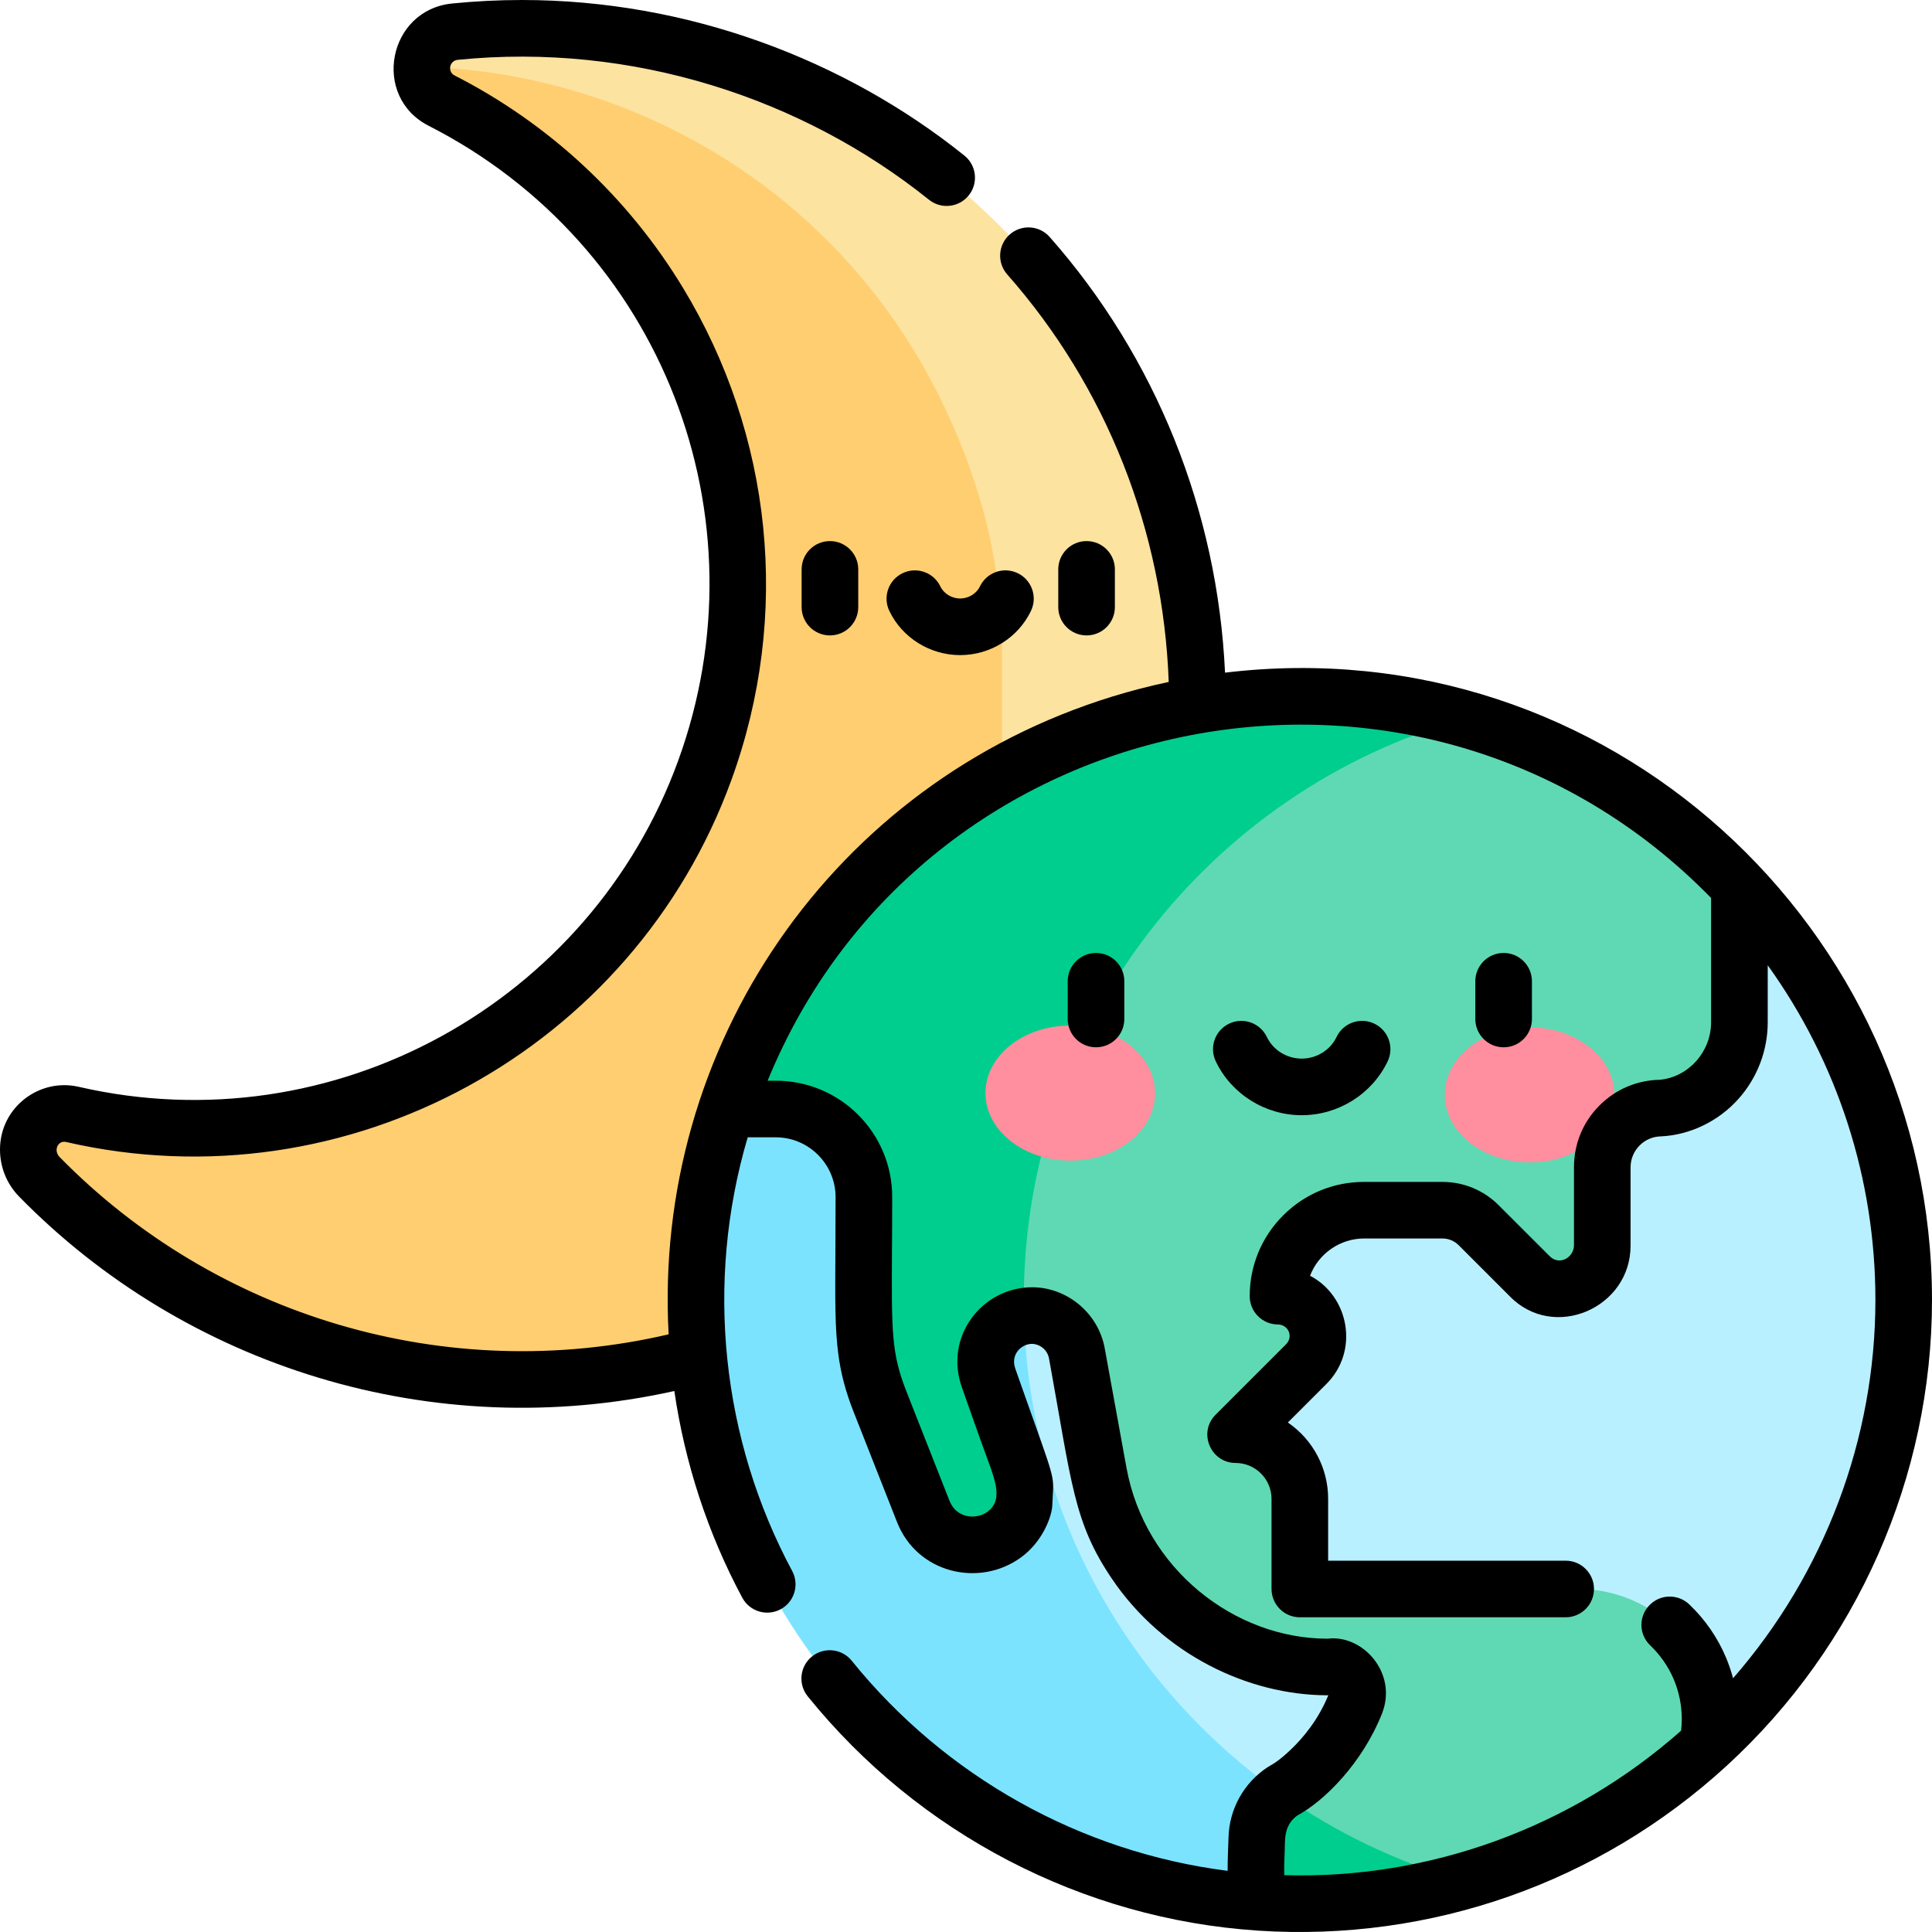<svg id="Layer_1" enable-background="new 0 0 512 512" height="512" viewBox="0 0 512 512" width="512" xmlns="http://www.w3.org/2000/svg"><path d="m306.638 247.778c33.842-92.981-14.033-195.591-106.981-229.421-26.146-9.517-53.054-12.566-78.982-9.971-3.734.373-6.938 2.817-8.221 6.344-1.664 4.57.295 9.709 4.629 11.918 63.909 32.58 94.925 108.358 69.75 177.525-4.945 13.588-11.712 25.956-19.908 36.953l84.408 84.407c24.304-19.71 43.776-46.078 55.305-77.755z" fill="#fce3a0"/><path d="m250.703 108.726c-17.794-38.152-49.405-67.103-89.011-81.518v-.001c-15.195-5.53-31.033-8.692-47.073-9.399l-2.737-.12c-.142 3.665 1.789 7.22 5.201 8.96 63.908 32.58 94.925 108.358 69.75 177.525-25.266 69.42-97.888 107.199-167.542 91.155-3.46-.797-7.337.419-9.744 3.521-.001.001-.001.001-.002.002-.605.782-1.107 1.661-1.461 2.631l-.001.004c-1.283 3.526-.4 7.457 2.22 10.144 18.194 18.653 40.767 33.612 66.914 43.13 61.145 22.255 126.798 9.145 174.117-29.227l14.216-8.817v-143.862c-.002-21.378-4.508-41.958-14.847-64.128z" fill="#ffce71"/><path d="m344.5 504.5c-88.224 0-160-71.776-160-160s71.776-160 160-160 160 71.776 160 160-71.776 160-160 160z" fill="#b9f0ff"/><path d="m271.316 344.5c0-73.185 49.393-135.048 116.592-154.013-13.809-3.897-28.369-5.987-43.408-5.987-88.224 0-160 71.776-160 160s71.776 160 160 160c15.039 0 29.599-2.089 43.408-5.987-67.2-18.965-116.592-80.828-116.592-154.013z" fill="#7ce3ff"/><path d="m339.179 475.233c-3.701 2.823-5.958 7.182-6.075 11.884-.154 6.166-.731 11.677.771 17.022 3.513.231 7.054.361 10.624.361 15.035 0 29.587-2.095 43.393-5.991z" fill="#00ce8e"/><path d="m262.052 365.22c-2.208-6.281.793-13.382 7.012-15.76.769-.294 1.543-.48 2.317-.613l116.5-158.352c-13.801-3.896-28.348-5.995-43.38-5.995-70.544 0-130.565 45.894-151.792 109.39h12.959c12.886 0 23.332 10.446 23.332 23.332v31.763c0 7.67 1.442 15.271 4.252 22.408l11.475 29.143c2.688 6.828 10.184 10.431 17.195 8.266 4.945-1.527 8.406-5.532 9.507-10.208.062-1.69.149-3.374.263-5.051-.125-.936-.346-1.873-.672-2.8z" fill="#00ce8e"/><path d="m387.881 190.495c-67.186 18.975-116.565 80.83-116.565 154.005 0 1.454.026 2.902.065 4.347 3.304-.57 6.582.248 9.162 2.098 2.463 1.766 4.291 4.447 4.886 7.709l5.779 31.699c3.14 17.219 13.348 32.337 28.146 41.684 16.792 10.605 33.666 9.759 33.513 9.675-.033 0-.064-.006-.098-.006.066 0 .091.003.098.006 4.893.066 8.237 4.998 6.454 9.576-6.448 16.554-20.105 23.96-19.216 23.286-.319.208-.625.43-.925.659 14.626 10.338 31.053 18.29 48.713 23.276 24.387-6.882 46.432-19.406 64.621-36.079 2.266-11.198-1.063-23.302-10-31.826-6.557-6.254-15.415-9.515-24.476-9.515h-73.538v-23.895c0-9.389-7.611-17-17-17l18.682-18.682c6.65-6.65 1.94-18.02-7.464-18.02 0-12.582 10.2-22.781 22.781-22.781h20.776c3.606 0 7.064 1.432 9.614 3.982l13.52 13.519c.221.221.448.433.681.636 7.215 6.301 18.547.774 18.547-8.805v-20.741c0-8.646 7.009-15.656 15.656-15.656.074-.007.148-.013.222-.02 11.646-1.091 20.456-11.049 20.456-22.746v-35.93c-19.63-20.86-44.78-36.462-73.09-44.455z" fill="#5fd9b3"/><ellipse cx="283.593" cy="289.722" fill="#ff8e9e" rx="22.474" ry="17.897" transform="matrix(1 .003 -.003 1 .909 -.887)"/><ellipse cx="405.408" cy="290.103" fill="#ff8e9e" rx="22.474" ry="17.897" transform="matrix(-1 -.003 .003 -1 809.905 581.474)"/><path d="m219.941 143.391c-4.143.001-7.501 3.358-7.502 7.501v10c0 4.142 3.359 7.499 7.502 7.5 4.146-.002 7.501-3.359 7.502-7.501v-10c0-4.142-3.359-7.5-7.502-7.5z"/><path d="m295.456 160.892v-10c0-4.143-3.359-7.501-7.502-7.501-4.143.001-7.501 3.358-7.502 7.5v10c0 4.143 3.359 7.5 7.501 7.501 4.152-.002 7.502-3.363 7.503-7.5z"/><path d="m254.448 158.61c-2.219 0-4.322-1.281-5.234-3.188-1.788-3.737-6.267-5.317-10.003-3.531-3.738 1.787-5.319 6.265-3.532 10.002 3.404 7.118 10.772 11.718 18.768 11.718h.004c7.995 0 15.362-4.6 18.767-11.718 1.788-3.736.208-8.215-3.53-10.002-3.737-1.791-8.217-.207-10.004 3.529-.913 1.908-3.016 3.19-5.236 3.19.001 0 .001 0 0 0z"/><path d="m324.647 178.259c-1.986-42.833-18.315-83.55-46.471-115.456-2.74-3.107-7.48-3.402-10.588-.662-3.107 2.74-3.403 7.479-.662 10.586 26.277 29.778 41.343 67.923 42.797 107.997-5.024 1.062-10.008 2.349-14.937 3.867-74.341 22.899-121.767 92.908-117.59 169.022-59.014 13.748-120.151-4.872-161.389-46.977-1.736-1.771-.439-4.486 1.699-3.999 74.692 17.201 150.355-24.537 176.31-95.898 15.964-43.846 10.788-91.53-12.819-130.464-14.598-24.075-35.549-43.546-60.585-56.307-1.814-.926-1.391-3.888.932-4.119 46.266-4.643 91.329 10.185 124.838 37.079 3.231 2.592 7.953 2.076 10.546-1.153 2.593-3.23 2.077-7.951-1.154-10.544-31.78-25.507-73.422-41.231-117.256-41.231-6.148 0-12.362.311-18.47.923-17.06 1.705-21.44 24.663-6.253 32.407 62.017 31.609 89.603 103.798 66.121 168.279-23.256 63.942-91.185 101.991-158.838 86.411-10.509-2.427-20.878 5.498-20.878 16.603 0 4.715 1.806 9.156 5.087 12.506 44.132 45.058 109.577 65.729 173.618 51.505 2.795 19.14 8.874 37.747 18.009 54.778 1.961 3.658 6.514 5.021 10.155 3.065 3.651-1.957 5.024-6.503 3.066-10.153-18.653-34.778-23.208-76.249-11.783-114.925h7.456c8.712.011 15.813 7.11 15.833 15.83 0 5.351-.03 10.04-.05 14.181-.08 13.128-.128 20.584.77 27.439.66 5.11 1.951 9.98 4.051 15.3l11.483 29.141c5.341 13.729 21.924 17.466 32.906 9.42 5.845-4.253 8.212-11.081 8.272-13.84.29-7.48 1.205-5.169-4.651-21.62-1.33-3.74-2.991-8.38-5.141-14.51-1.385-3.923 1.729-6.601 4.371-6.601h.029c2.098.044 4.089 1.563 4.521 3.87 6.049 33.17 6.488 43.314 16.643 58.34 13.564 20.093 36.106 30.814 56.931 30.92.16 0 .301 0 .441-.01-2.711 6.63-6.811 11.4-9.772 14.24-3.773 3.624-5.27 4.137-6.271 4.8h-.01c-6.312 4.13-10.202 11.1-10.393 18.64-.08 2.744-.249 5.733-.236 8.849-38.842-4.922-74.756-24.883-99.612-55.672-2.601-3.224-7.325-3.729-10.548-1.126-3.224 2.602-3.728 7.323-1.126 10.546 29.384 36.401 72.858 59.032 119.276 62.094.023.002.045.008.068.01 45.75 2.986 90.33-12.651 124.176-43.67 0-.001.001-.001.002-.002 34.59-31.702 54.429-76.702 54.429-123.461 0-98.396-85.922-178.419-187.353-166.248zm134.63 266.501c-.489-1.836-1.096-3.646-1.837-5.42-2.25-5.36-5.531-10.12-9.763-14.16-2.951-2.804-7.68-2.805-10.602.26-2.862 2.987-2.768 7.73.25 10.601 0 0 0 .01.01.01 5.371 5.14 8.342 12.07 8.352 19.52 0 1.02-.061 2.061-.171 3.07-29.074 25.738-66.802 39.42-105.161 38.3-.076-1.868.009-4.033.101-6.239.118-3.304-.273-6.88 3.3-9.551 7.15-3.818 17.294-13.878 22.524-27.13 4.142-10.726-5.21-20.928-14.453-19.75-24.695 0-48.41-18.536-53.29-45.25l-5.772-31.7c-1.726-9.459-10.11-16.18-19.204-16.18h-.08c-13.148.025-23.388 13.015-18.554 26.57 2.201 6.28 3.891 11 5.241 14.8 3.283 9.154 6.098 14.63 1.54 18.11-2.859 2.123-8.159 1.881-10.052-2.82l-11.483-29.15c-3.901-9.934-3.917-15.53-3.791-37.05.03-4.189.061-8.93.061-14.37 0-17.032-13.786-30.83-30.836-30.83h-2.18c41.229-100.811 173.3-127 250.03-48.43v32.92c.01 7.82-5.951 14.52-13.553 15.26-6.102.101-11.832 2.551-16.123 6.91-4.301 4.351-6.661 10.12-6.661 16.25v20.74c-.054 3.224-3.874 5.439-6.441 2.85l-13.513-13.5c-3.98-3.989-9.281-6.18-14.913-6.18h-20.783c-8.091 0-15.694 3.15-21.414 8.87-5.721 5.71-8.872 13.32-8.872 21.41 0 4.138 3.36 7.5 7.502 7.5 2.67.047 4.153 3.119 2.161 5.22l-18.683 18.68c-4.757 4.734-1.329 12.801 5.301 12.801 5.231.01 9.492 4.27 9.502 9.5v23.898c0 4.084 3.324 7.5 7.502 7.5h70.454c4.141 0 7.501-3.37 7.501-7.5s-3.35-7.49-7.481-7.5c-.01 0-.01 0-.021 0h-62.952v-16.4c0-8.091-3.991-15.65-10.672-20.221l10.162-10.16c8.844-8.764 6.061-23.33-4.281-28.729 2.241-5.9 7.981-9.86 14.293-9.88h20.784c1.62 0 3.161.64 4.311 1.79l13.522 13.52c11.67 11.993 32.089 3.12 32.027-13.47v-20.74c.02-4.49 3.68-8.149 8.172-8.16 7.428-.391 14.955-3.825 20.405-9.909 5.011-5.601 7.771-12.83 7.771-20.351v-15.081c18.51 25.767 28.536 56.606 28.536 88.698-.003 36.9-13.587 72.595-37.723 100.253z"/><path d="m290.455 252.542c-4.143 0-7.502 3.358-7.502 7.5v10c0 4.142 3.359 7.5 7.502 7.5s7.502-3.358 7.502-7.5v-10c0-4.142-3.359-7.5-7.502-7.5z"/><path d="m398.477 277.543c4.143 0 7.501-3.358 7.501-7.5v-10c0-4.142-3.359-7.5-7.501-7.5-4.143 0-7.502 3.358-7.502 7.5v10c.001 4.142 3.359 7.5 7.502 7.5z"/><path d="m344.966 295.543c9.688 0 18.626-5.599 22.771-14.265 1.787-3.737.206-8.215-3.531-10.002-3.738-1.789-8.217-.206-10.004 3.531-1.666 3.484-5.292 5.735-9.236 5.735s-7.569-2.251-9.236-5.735c-1.787-3.738-6.267-5.318-10.003-3.531-3.738 1.787-5.319 6.265-3.531 10.002 4.144 8.666 13.082 14.265 22.77 14.265z"/></svg>
